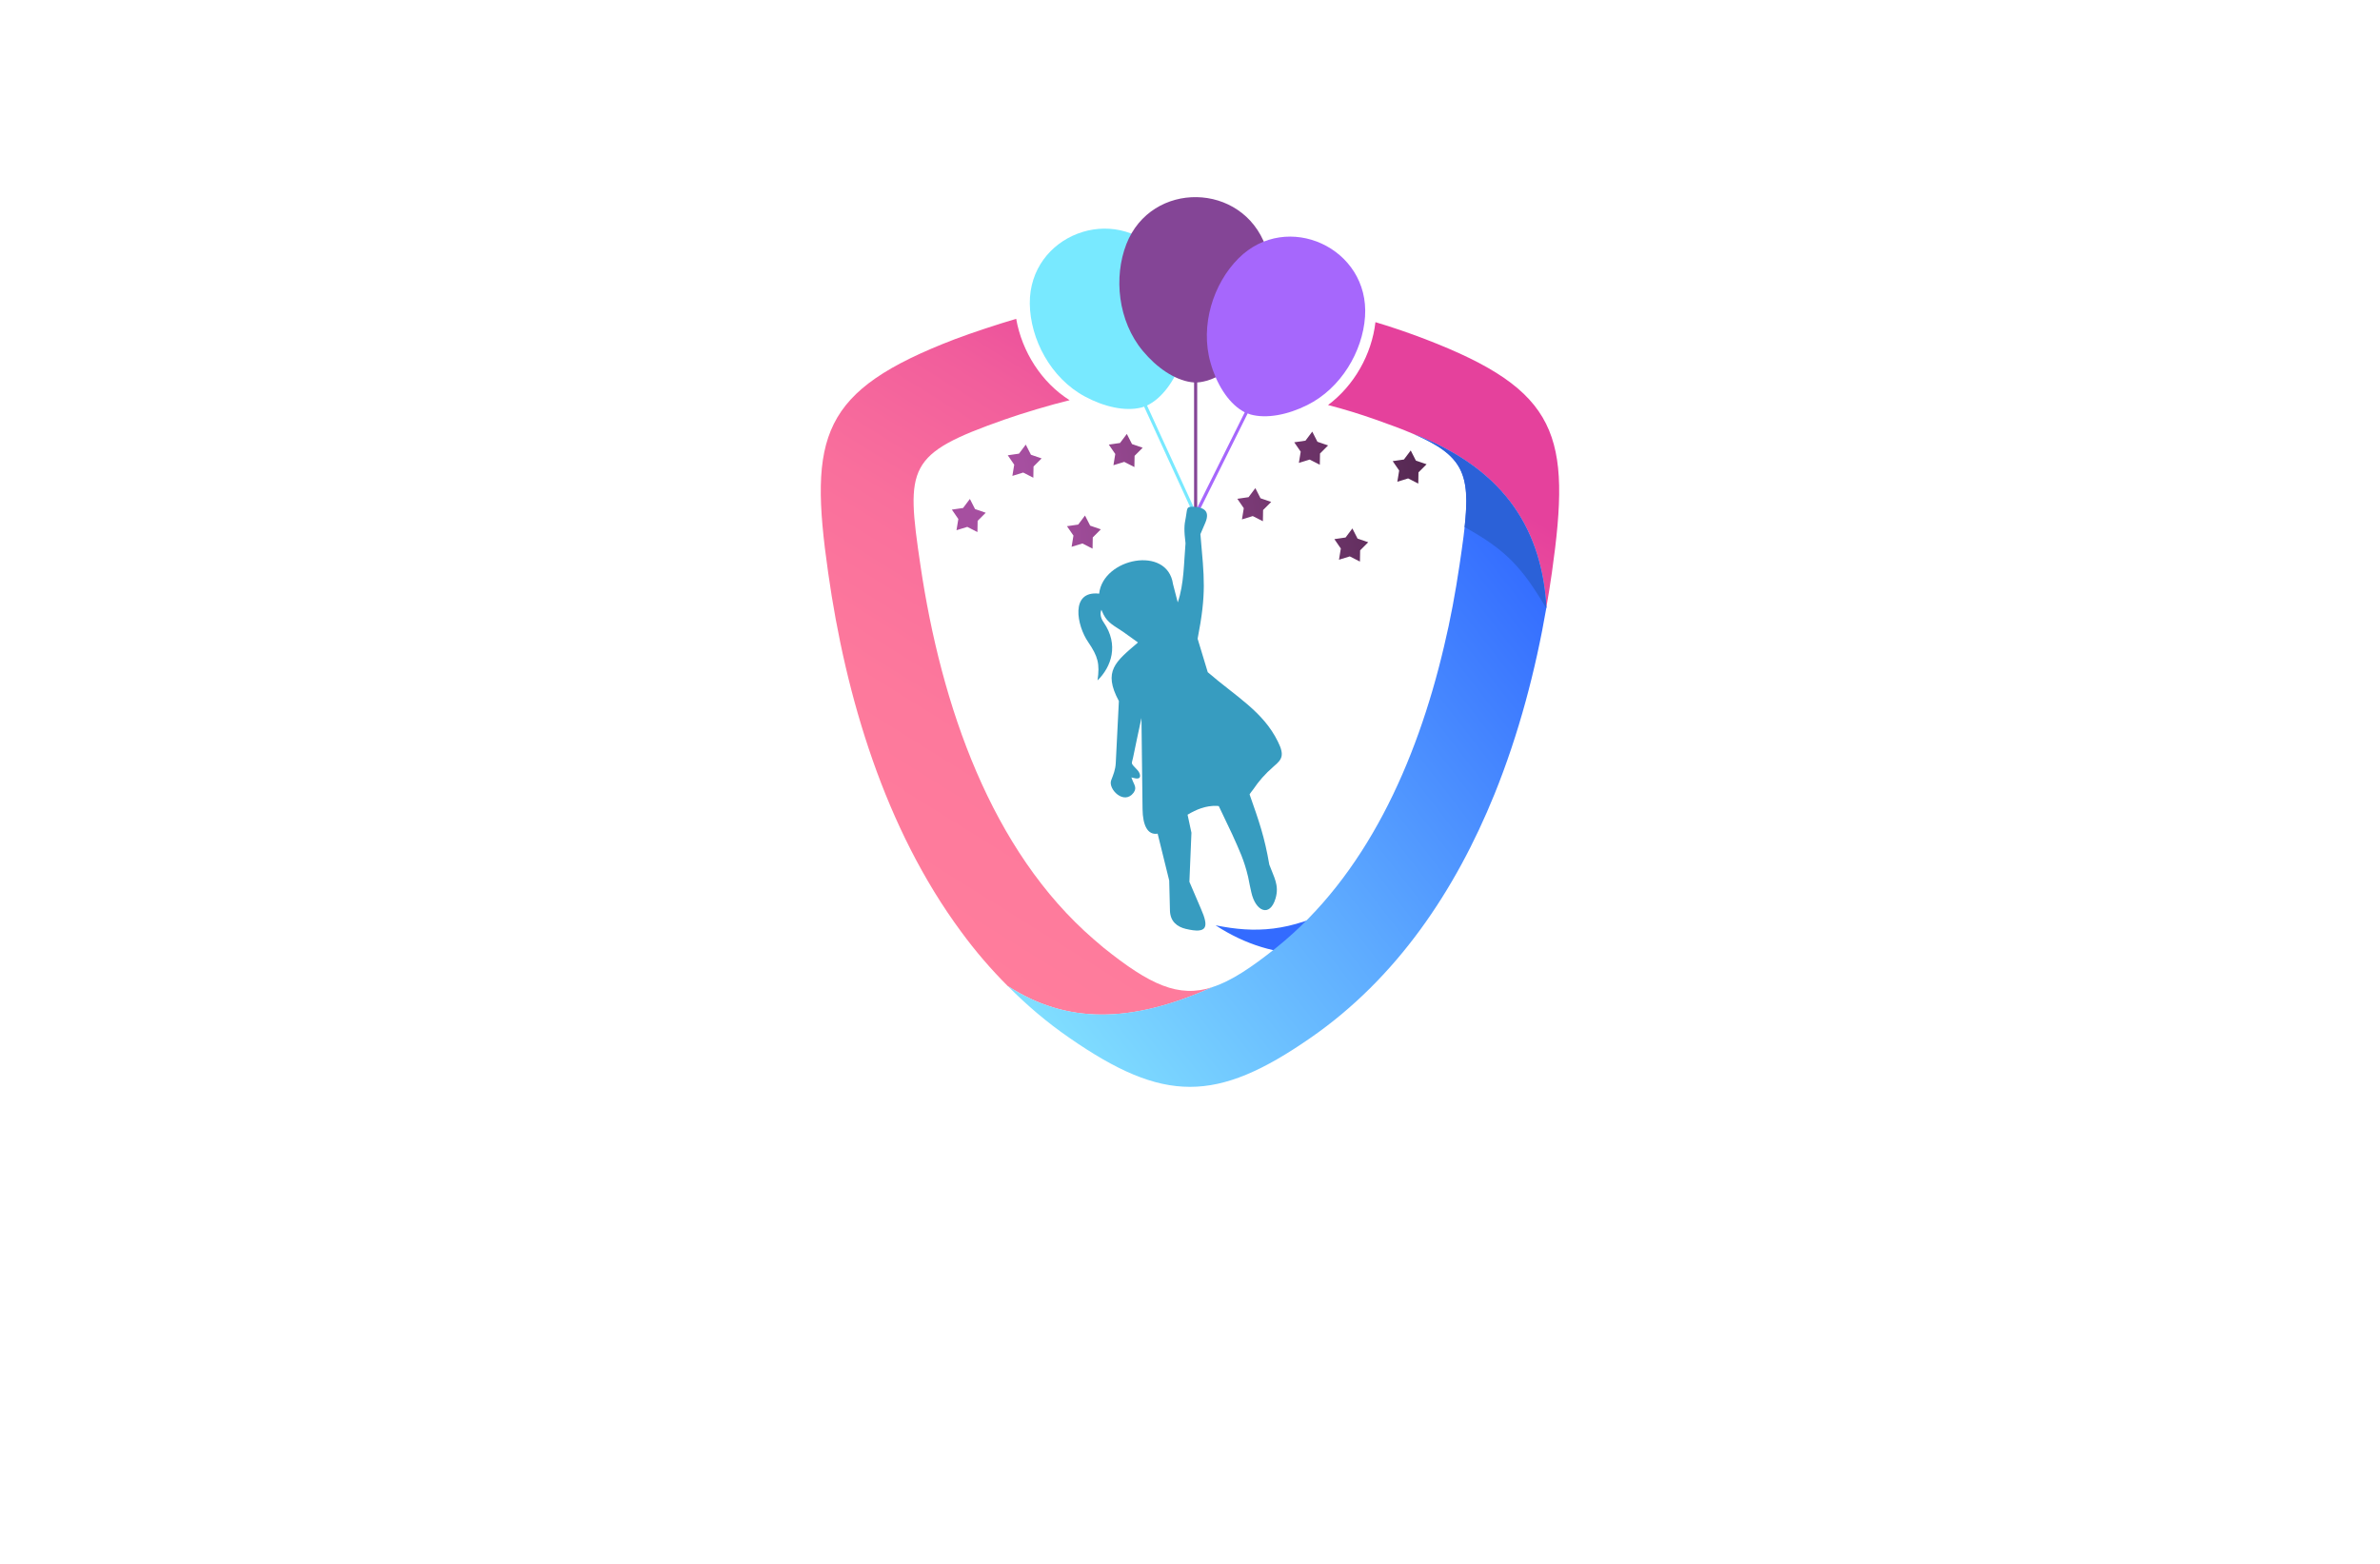 <?xml version="1.0" encoding="utf-8"?>
<!-- Generator: Adobe Illustrator 27.8.1, SVG Export Plug-In . SVG Version: 6.00 Build 0)  -->
<svg version="1.1" xmlns="http://www.w3.org/2000/svg" xmlns:xlink="http://www.w3.org/1999/xlink" x="0px" y="0px"
	 viewBox="0 0 350 230" style="enable-background:new 0 0 350 230;" xml:space="preserve">
<style type="text/css">
	.st0{fill:#FFFDDC;}
	.st1{fill:#FFFDE6;}
	.st2{fill:#FEFFE9;}
	.st3{fill:#FFFCEB;}
	.st4{fill:#FFF9CF;}
	.st5{fill:#F1FFCC;}
	.st6{fill:#60361A;}
	.st7{fill:#FFF4C5;}
	.st8{fill:#FEFFCF;}
	.st9{fill:#FFFFFF;}
	.st10{fill:#FCBEF3;}
	.st11{fill:#007769;}
	.st12{fill:#990000;}
	.st13{fill:#EE388C;}
	.st14{fill:#4862AD;}
	.st15{fill:#EE4B9B;}
	.st16{fill:#FAEE35;}
	.st17{fill:#01A79D;}
	.st18{fill:#8FC640;}
	.st19{fill:#EC2227;}
	.st20{fill:#E7BD20;}
	.st21{fill:#DC8927;}
	.st22{fill:#2F99D5;}
	.st23{fill:#663366;}
	.st24{fill:#FFC907;}
	.st25{fill:#4B83C3;}
	.st26{fill:#F0535B;}
	.st27{fill:#A92990;}
	.st28{fill:#E16E25;}
	.st29{fill:#426CB4;}
	.st30{fill:#E9292B;}
	.st31{fill:#0F77B7;}
	.st32{fill:#EF4A6C;}
	.st33{fill:#65C5B3;}
	.st34{fill:#965724;}
	.st35{fill:#F1A422;}
	.st36{fill:#18479E;}
	.st37{fill:#64C5B2;}
	.st38{fill:#FAE072;}
	.st39{fill:#EF496E;}
	.st40{fill:#231F20;}
	.st41{fill-rule:evenodd;clip-rule:evenodd;fill:#5C493A;}
	.st42{fill-rule:evenodd;clip-rule:evenodd;fill:#F26767;}
	.st43{fill-rule:evenodd;clip-rule:evenodd;fill:#87C443;}
	.st44{fill-rule:evenodd;clip-rule:evenodd;fill:#EE3E96;}
	.st45{fill-rule:evenodd;clip-rule:evenodd;fill:#2195D2;}
	.st46{fill-rule:evenodd;clip-rule:evenodd;fill:#FFCD05;}
	.st47{fill-rule:evenodd;clip-rule:evenodd;fill:#83C341;}
	.st48{fill-rule:evenodd;clip-rule:evenodd;fill:#0F77B7;}
	.st49{fill-rule:evenodd;clip-rule:evenodd;fill:#ED8D36;}
	.st50{fill-rule:evenodd;clip-rule:evenodd;fill:#3CA356;}
	.st51{fill-rule:evenodd;clip-rule:evenodd;fill:#7F4A25;}
	.st52{fill-rule:evenodd;clip-rule:evenodd;fill:#A3B539;}
	.st53{fill-rule:evenodd;clip-rule:evenodd;fill:#FAAF37;}
	.st54{fill-rule:evenodd;clip-rule:evenodd;fill:#0BB4A1;}
	.st55{fill:#00A9CB;}
	.st56{fill:#79AA41;}
	.st57{fill:#CD8F2A;}
	.st58{fill:#0393B0;}
	.st59{fill:#E82F7B;}
	.st60{fill:#D7DF2A;}
	.st61{fill:#8DC443;}
	.st62{fill:#F0A422;}
	.st63{fill:#3A3A3B;}
	.st64{fill:#29AAE1;}
	.st65{fill:#E9246E;}
	.st66{fill:url(#SVGID_1_);}
	.st67{fill:#00EFFF;}
	.st68{fill-rule:evenodd;clip-rule:evenodd;fill:url(#SVGID_00000092456805259391841190000007821827694111837842_);}
	.st69{fill-rule:evenodd;clip-rule:evenodd;fill:url(#SVGID_00000026129961857502229390000004705911218381447335_);}
	.st70{fill-rule:evenodd;clip-rule:evenodd;fill:url(#SVGID_00000093152290769958553550000014247500814822011829_);}
	.st71{fill-rule:evenodd;clip-rule:evenodd;fill:url(#SVGID_00000137822407246716108210000016484645667073469570_);}
	.st72{fill-rule:evenodd;clip-rule:evenodd;fill:url(#SVGID_00000088839145366961262520000011335443540639060871_);}
	.st73{fill-rule:evenodd;clip-rule:evenodd;fill:url(#SVGID_00000013184329707345422210000011574302037919537079_);}
	.st74{fill-rule:evenodd;clip-rule:evenodd;fill:url(#SVGID_00000119835984846385640230000009680047848291173788_);}
	.st75{fill-rule:evenodd;clip-rule:evenodd;fill:url(#SVGID_00000034084282457422187460000007580939500338621333_);}
	.st76{fill-rule:evenodd;clip-rule:evenodd;fill:url(#SVGID_00000145752012717077244490000009504274763416353671_);}
	.st77{fill:url(#SVGID_00000067225411022064758660000013735192909976234129_);}
	.st78{fill:#00889E;}
	.st79{fill:url(#SVGID_00000143578137882397182470000009094983616732584327_);}
	.st80{fill:url(#SVGID_00000038402077764620190750000017282002771600758401_);}
	.st81{fill:url(#SVGID_00000013155320877004286420000006668010025173524117_);}
	.st82{fill:#009AFF;}
	.st83{fill:url(#SVGID_00000088851094601849888700000005502007020677120406_);}
	.st84{fill:url(#SVGID_00000183232762880489521290000017238762157857064576_);}
	.st85{fill:#EF1A24;}
	.st86{fill:url(#SVGID_00000082354331525934858310000006635722494842028430_);}
	.st87{fill:url(#SVGID_00000068673930948331418060000011638196528627356305_);}
	.st88{fill-rule:evenodd;clip-rule:evenodd;fill:#1B2E7A;}
	.st89{fill-rule:evenodd;clip-rule:evenodd;fill:#FFFFFF;}
	.st90{fill-rule:evenodd;clip-rule:evenodd;fill:#FF004D;}
	.st91{fill:#1B2E7A;}
	.st92{fill-rule:evenodd;clip-rule:evenodd;fill:#FFD373;}
	.st93{fill-rule:evenodd;clip-rule:evenodd;fill:#EDB337;}
	.st94{fill-rule:evenodd;clip-rule:evenodd;fill:#FFEDB0;}
	.st95{fill:url(#SVGID_00000172434988658283807550000002944964660958143128_);}
	.st96{fill:#A25F00;}
	.st97{fill:#1B5302;}
	.st98{fill:#00AEEF;}
	.st99{fill:#ED1966;}
	.st100{fill:url(#SVGID_00000112622493659992348440000018350718388397193354_);}
	.st101{fill:url(#SVGID_00000167397325981834351080000015983653607750515603_);}
	.st102{fill:#79BACC;}
	.st103{fill:#E8E3D8;}
	.st104{fill:#F2B220;}
	.st105{fill:url(#SVGID_00000020378006755966995760000007356268586830954646_);}
	.st106{fill:url(#SVGID_00000175305759902106957150000011791248277188632238_);}
	.st107{fill:url(#SVGID_00000168101900467130530350000000155320615757501625_);}
	.st108{fill:url(#SVGID_00000016073405561049396820000018405465891958192002_);}
	.st109{fill:url(#SVGID_00000146480020038490926700000011017680366165360060_);}
	.st110{fill:url(#SVGID_00000142175700499518887230000017721561908141465481_);}
	.st111{fill:url(#SVGID_00000137095365812951171700000007087335222580869798_);}
	.st112{fill:#9B85BE;}
	.st113{fill:#776599;}
	.st114{fill:#FD3861;}
	.st115{fill:#C42244;}
	.st116{fill:#009FE2;}
	.st117{fill:#30B17B;}
	.st118{fill:#FF7D9C;}
	.st119{fill:#9ACA3D;}
	.st120{fill:#856DB5;}
	.st121{fill:url(#SVGID_00000137812098041037353050000011705806001413162902_);}
	.st122{fill:#0075B0;}
	.st123{fill:#CDE250;}
	.st124{fill:#7DDDFF;}
	.st125{fill:#B9EA81;}
	.st126{fill:#FF7D87;}
	.st127{fill-rule:evenodd;clip-rule:evenodd;fill:#FFC60B;}
	.st128{fill-rule:evenodd;clip-rule:evenodd;fill:#9ABE37;}
	.st129{fill-rule:evenodd;clip-rule:evenodd;fill:#74D7E2;}
	.st130{fill-rule:evenodd;clip-rule:evenodd;fill:#FF598A;}
	.st131{fill-rule:evenodd;clip-rule:evenodd;fill:#856DB5;}
	.st132{fill:#ED5681;}
	.st133{fill:#E5B189;}
	.st134{fill:#CE9976;}
	.st135{fill:#80DEFF;}
	.st136{fill:#61C7E2;}
	.st137{fill:#715BA5;}
	.st138{fill:#CCED56;}
	.st139{fill:#9ABE37;}
	.st140{fill:#7D9D2B;}
	.st141{fill:#F4C11E;}
	.st142{fill:#E19A00;}
	.st143{fill:#FFBE00;}
	.st144{fill:#C74D96;}
	.st145{fill:#F4A408;}
	.st146{fill:#00B0DD;}
	.st147{fill:#E62944;}
	.st148{fill:#553590;}
	.st149{fill:#035A31;}
	.st150{fill:#80BE26;}
	.st151{fill:#00549A;}
	.st152{fill:#844596;}
	.st153{fill:#009C42;}
	.st154{fill-rule:evenodd;clip-rule:evenodd;fill:#1F7099;}
	.st155{fill-rule:evenodd;clip-rule:evenodd;fill:#406FB5;}
	.st156{fill-rule:evenodd;clip-rule:evenodd;fill:#A418ED;}
	.st157{fill-rule:evenodd;clip-rule:evenodd;fill:#28834F;}
	.st158{fill-rule:evenodd;clip-rule:evenodd;fill:#1FEA75;}
	.st159{fill-rule:evenodd;clip-rule:evenodd;fill:#07A8A8;}
	.st160{fill-rule:evenodd;clip-rule:evenodd;fill:#25C9EF;}
	.st161{fill-rule:evenodd;clip-rule:evenodd;fill:#FF7D9C;}
	.st162{fill:#724329;}
	.st163{fill:#FFD766;}
	.st164{fill:#6ED9FF;}
	.st165{fill:#FFA9C2;}
	.st166{fill-rule:evenodd;clip-rule:evenodd;fill:url(#SVGID_00000176759316906210720400000003667179649342782594_);}
	.st167{fill-rule:evenodd;clip-rule:evenodd;fill:url(#SVGID_00000167392875012022102580000013401532033956587906_);}
	.st168{fill-rule:evenodd;clip-rule:evenodd;fill:url(#SVGID_00000121265600184534402210000008121001843113074304_);}
	.st169{fill-rule:evenodd;clip-rule:evenodd;fill:#2B61D8;}
	.st170{fill-rule:evenodd;clip-rule:evenodd;fill:#78E9FF;}
	.st171{fill-rule:evenodd;clip-rule:evenodd;fill:#844596;}
	.st172{fill-rule:evenodd;clip-rule:evenodd;fill:#A667FC;}
	.st173{fill-rule:evenodd;clip-rule:evenodd;fill:#379CC0;}
	.st174{fill-rule:evenodd;clip-rule:evenodd;fill:url(#SVGID_00000111167955969607997830000014788977132179782802_);}
	.st175{fill:#FF439D;}
	.st176{fill:#29ABE2;}
	.st177{fill:#AA3AAA;}
	.st178{fill:#78E9FF;}
	.st179{fill:#FFC60B;}
	.st180{fill:#A667FC;}
	.st181{fill-rule:evenodd;clip-rule:evenodd;fill:#CCED56;}
	.st182{fill-rule:evenodd;clip-rule:evenodd;fill:#776599;}
	.st183{fill-rule:evenodd;clip-rule:evenodd;fill:#80DEFF;}
	.st184{fill:#379CC0;}
	.st185{fill:#916E00;}
	.st186{fill:#BAAE1C;}
	.st187{fill:#84BC7A;}
	.st188{fill:#BCAD64;}
	.st189{fill:#D18D2A;}
	.st190{fill:#FFB278;}
	.st191{fill-rule:evenodd;clip-rule:evenodd;fill:#785EF7;}
	.st192{fill-rule:evenodd;clip-rule:evenodd;fill:#C2FF7B;}
	.st193{fill-rule:evenodd;clip-rule:evenodd;fill:#6F96EF;}
	.st194{fill-rule:evenodd;clip-rule:evenodd;fill:#E5B189;}
	.st195{fill-rule:evenodd;clip-rule:evenodd;fill:#72D392;}
	.st196{fill-rule:evenodd;clip-rule:evenodd;fill:#F9C55D;}
	.st197{fill-rule:evenodd;clip-rule:evenodd;fill:#61C165;}
	.st198{fill-rule:evenodd;clip-rule:evenodd;fill:#6786D3;}
	.st199{fill-rule:evenodd;clip-rule:evenodd;fill:#FCB1E3;}
	.st200{fill-rule:evenodd;clip-rule:evenodd;fill:#1CC1E4;}
	.st201{fill-rule:evenodd;clip-rule:evenodd;fill:#6D6DB2;}
	.st202{fill-rule:evenodd;clip-rule:evenodd;fill:#66A2AA;}
	.st203{fill-rule:evenodd;clip-rule:evenodd;fill:#D2FC86;}
	.st204{fill:#7FBC62;}
	.st205{fill:#442109;}
	.st206{fill:#A08657;}
	.st207{fill:#FFCD5C;}
	.st208{fill:#7DA22E;}
	.st209{fill:#F9C941;}
	.st210{fill:#6AC6B4;}
	.st211{fill:#E2C159;}
	.st212{fill:#EF8550;}
</style>
<g id="Layer_1">
</g>
<g id="Layer_2">
</g>
<g id="Layer_3">
</g>
<g id="Layer_4">
</g>
<g id="Layer_5">
</g>
<g id="Layer_6">
</g>
<g id="Layer_7">
</g>
<g id="Layer_8">
</g>
<g id="Layer_9">
</g>
<g id="Layer_10">
</g>
<g id="Layer_11">
</g>
<g id="Layer_12">
</g>
<g id="Layer_13">
</g>
<g id="Layer_14">
</g>
<g id="Layer_15">
	<g>
		<linearGradient id="SVGID_1_" gradientUnits="userSpaceOnUse" x1="215.405" y1="10.967" x2="100.524" y2="195.252">
			<stop  offset="0.23" style="stop-color:#E5419C"/>
			<stop  offset="0.238" style="stop-color:#E6439C"/>
			<stop  offset="0.342" style="stop-color:#F15D9C"/>
			<stop  offset="0.45" style="stop-color:#F96F9C"/>
			<stop  offset="0.564" style="stop-color:#FD799C"/>
			<stop  offset="0.693" style="stop-color:#FF7D9C"/>
		</linearGradient>
		<path style="fill-rule:evenodd;clip-rule:evenodd;fill:url(#SVGID_1_);" d="M207.84,63.82c-1.57-0.68-3.38-1.35-5.54-2.11
			c-2.3-0.81-4.65-1.54-7-2.14c3.84-2.86,6.43-7.46,6.97-12.19c2.46,0.73,4.89,1.57,7.3,2.49c19.7,7.57,21.51,14.16,18.65,34.35
			c-0.24,1.68-0.51,3.38-0.81,5.08C226.74,78.52,221.87,69.23,207.84,63.82L207.84,63.82z M135.36,83.15
			c3.05,20.65,10.41,41.97,25.49,55c0.46,0.41,0.95,0.81,1.43,1.22c6.84,5.49,11.05,7.43,16.03,5.81l0,0
			c-12.08,5.41-21.49,5.41-30.11-0.16c-2.49-2.49-4.76-5.13-6.84-7.97c-11.24-15.19-17-34.62-19.57-52.81
			c-2.89-20.19-1.08-26.78,18.62-34.35c2.57-0.97,6.43-2.24,9.03-3c0.84,4.81,3.73,9.38,7.86,11.97c-2.81,0.68-6.86,1.89-9.62,2.86
			C133.36,66.77,133.2,68.55,135.36,83.15L135.36,83.15z"/>
		
			<linearGradient id="SVGID_00000103243806369272748840000001021186032673914763_" gradientUnits="userSpaceOnUse" x1="106.063" y1="136.85" x2="161.61" y2="136.85">
			<stop  offset="0.224" style="stop-color:#80DEFF"/>
			<stop  offset="0.73" style="stop-color:#336BFF"/>
		</linearGradient>
		<path style="fill-rule:evenodd;clip-rule:evenodd;fill:url(#SVGID_00000103243806369272748840000001021186032673914763_);" d="
			M196.76,133.36c-7.11,3.73-12.22,3.89-17.97,2.73l0.05,0.05c8.62,5.57,18.03,5.57,30.11,0.16l0,0
			C204.97,137.6,201.49,136.6,196.76,133.36L196.76,133.36z"/>
		
			<linearGradient id="SVGID_00000093863727787941886020000003746515344569842853_" gradientUnits="userSpaceOnUse" x1="116.129" y1="173.677" x2="270.609" y2="53.648">
			<stop  offset="0.224" style="stop-color:#80DEFF"/>
			<stop  offset="0.73" style="stop-color:#336BFF"/>
		</linearGradient>
		<path style="fill-rule:evenodd;clip-rule:evenodd;fill:url(#SVGID_00000093863727787941886020000003746515344569842853_);" d="
			M178.3,145.17c2.7-0.86,5.65-2.81,9.41-5.81c13.05-10.49,20.59-27.03,24.65-44.3c0.95-3.95,1.68-7.95,2.27-11.92
			c1.84-12.38,2-15.54-6.78-19.32l0,0c14.03,5.41,18.89,14.7,19.57,25.49c-1.59,9.22-4.05,18.62-7.65,27.51
			c-5.73,14.13-14.35,27.03-27.03,35.81c-13.86,9.62-21.62,9.62-35.49,0c-3.3-2.27-6.3-4.84-9.05-7.62
			C156.82,150.58,166.22,150.58,178.3,145.17L178.3,145.17z"/>
		<path class="st169" d="M215.38,77.52c0.86-7.86-0.27-10.57-7.54-13.7l0,0c14.03,5.41,18.89,14.7,19.57,25.49l-0.03,0.14
			C223.84,83.42,221.38,80.82,215.38,77.52L215.38,77.52z"/>
		<path class="st170" d="M170.6,37.34c3.41,3.84,5.05,9.89,3.35,15.19c-0.97,3.03-2.73,5.68-4.86,6.89
			c-0.14,0.08-0.27,0.16-0.41,0.22l7.73,16.86l-0.43,0.16l-7.73-16.86c-0.14,0.05-0.27,0.11-0.43,0.14
			c-2.38,0.59-5.46-0.11-8.27-1.62c-5.03-2.7-8.05-8.43-8.11-13.68C151.36,34.55,163.87,29.77,170.6,37.34L170.6,37.34z"/>
		<path class="st171" d="M186.14,36.26c1.73,4.84,1,11.08-2.54,15.35c-2.05,2.46-4.68,4.24-7.08,4.59
			c-0.16,0.03-0.32,0.03-0.46,0.05v19.57h-0.46V56.25c-0.16-0.03-0.32-0.03-0.46-0.05c-2.43-0.35-5.05-2.14-7.08-4.59
			c-3.65-4.38-4.32-10.84-2.41-15.73C169.33,26.53,182.71,26.74,186.14,36.26L186.14,36.26z"/>
		<path class="st172" d="M200.74,46.58c-0.35,5.11-3.54,10.54-8.51,13c-2.86,1.43-5.97,2.03-8.32,1.38
			c-0.16-0.05-0.3-0.11-0.43-0.16l-7.41,14.92l-0.43-0.19l7.41-14.89c-0.14-0.08-0.27-0.16-0.41-0.24
			c-2.08-1.27-3.76-3.97-4.62-7.05c-1.57-5.49,0.41-11.65,4.11-15.35C189.25,30.88,201.44,36.47,200.74,46.58L200.74,46.58z"/>
		<path class="st173" d="M173.2,88.6c-0.22-0.89-0.46-1.81-0.7-2.7c-0.81-5.73-10.3-3.84-10.86,1.41c-4.32-0.49-3.27,4.73-1.62,7.11
			c1.46,2.14,1.73,3.22,1.38,5.65c2.05-2,3.16-5.24,0.92-8.51c-0.19-0.27-0.7-1.05-0.35-1.89c0.08,0.22,0.19,0.43,0.3,0.68
			c0.65,1.3,1.62,1.7,2.89,2.57c0.73,0.54,1.46,1.05,2.19,1.57c-3.3,2.84-5.19,4.19-2.81,8.62c-0.16,3.05-0.32,6.08-0.46,9.13
			c-0.05,0.97-0.35,1.68-0.68,2.54c-0.46,1.27,1.89,3.68,3.3,1.81c0.24-0.35,0.35-0.68,0.11-1.22c-0.16-0.32-0.3-0.68-0.43-1.03
			c0.19,0.05,0.41,0.08,0.62,0.14c0.97,0.16,0.7-0.76,0.27-1.22c-0.16-0.16-0.3-0.32-0.46-0.49c-0.54-0.57-0.35-0.54-0.19-1.32
			c0.41-1.97,0.81-3.92,1.24-5.86c0.05,4.46,0.11,8.95,0.16,13.4c0.03,2.38,0.73,3.86,2.22,3.62c0.57,2.3,1.14,4.59,1.7,6.89
			c0.05,1.46,0.08,2.95,0.11,4.43c0.05,1.62,1.08,2.38,2.32,2.68c3.19,0.76,3.43-0.24,2.24-2.95c-0.57-1.32-1.14-2.65-1.7-3.97
			c0.11-2.41,0.19-4.81,0.3-7.22c-0.19-0.86-0.38-1.76-0.57-2.65c1.3-0.78,2.7-1.35,4.27-1.3c0.11,0,0.22,0.03,0.32,0.03
			c0.65,1.38,1.32,2.76,1.97,4.14c1.05,2.35,1.76,3.78,2.35,6.3c0.14,0.76,0.3,1.49,0.46,2.22c0.62,2.84,2.73,3.76,3.57,0.92
			c0.57-1.95-0.24-3.11-0.92-4.97c-0.7-4.08-1.51-6.38-2.89-10.3c-0.08,0,0.46-0.68,0.54-0.78c0.81-1.19,1.65-2.19,3.05-3.41
			c1.16-0.97,1.57-1.59,0.57-3.59c-2.16-4.43-6.19-6.65-10.32-10.22c-0.65-2.11-0.84-2.81-1.49-4.92c1.32-6.76,0.97-8.89,0.41-15.38
			c0.24-0.57,0.49-1.14,0.73-1.7c0.76-1.81-0.38-2.24-1.65-2.32c-1.24-0.08-0.97,0.24-1.22,1.51c-0.27,1.27-0.27,1.95-0.05,3.86
			C174.09,82.79,174.14,85.82,173.2,88.6L173.2,88.6z"/>
		
			<linearGradient id="SVGID_00000021095863412772802770000004323417973859188618_" gradientUnits="userSpaceOnUse" x1="151.897" y1="77.724" x2="270.156" y2="58.95">
			<stop  offset="0" style="stop-color:#A64FA0"/>
			<stop  offset="1" style="stop-color:#000000"/>
		</linearGradient>
		<path style="fill-rule:evenodd;clip-rule:evenodd;fill:url(#SVGID_00000021095863412772802770000004323417973859188618_);" d="
			M165.71,63.82l0.76,1.49l1.57,0.54l-1.19,1.19l-0.03,1.65l-1.49-0.76l-1.59,0.49l0.27-1.65l-0.95-1.38l1.65-0.24L165.71,63.82z
			 M191.98,64.81l-1.65,0.24l0.95,1.38l-0.27,1.65l1.59-0.49l1.49,0.76l0.03-1.65l1.19-1.19l-1.57-0.54l-0.76-1.49L191.98,64.81z
			 M206.46,67.58l-1.65,0.24l0.95,1.38l-0.27,1.65l1.59-0.49l1.49,0.76l0.03-1.65l1.19-1.19l-1.57-0.54l-0.76-1.49L206.46,67.58z
			 M183.61,73.12l-1.65,0.24l0.95,1.38l-0.27,1.65l1.59-0.49l1.49,0.76l0.03-1.65l1.19-1.19l-1.57-0.54l-0.76-1.49L183.61,73.12z
			 M197.88,79.05l-1.65,0.24l0.95,1.38l-0.27,1.65l1.59-0.49l1.49,0.76l0.03-1.65l1.19-1.19l-1.57-0.54l-0.76-1.49L197.88,79.05z
			 M149.85,66.72l-1.65,0.24l0.95,1.38l-0.27,1.65l1.59-0.49l1.49,0.76l0.03-1.65l1.19-1.19l-1.57-0.54l-0.76-1.49L149.85,66.72z
			 M158.56,77.15l-1.65,0.24l0.95,1.38l-0.27,1.65l1.59-0.49l1.49,0.76l0.03-1.65l1.19-1.19l-1.57-0.54l-0.76-1.49L158.56,77.15z
			 M141.63,74.71l-1.65,0.24l0.95,1.38l-0.27,1.65l1.59-0.49l1.49,0.76l0.03-1.65l1.19-1.19l-1.57-0.54l-0.76-1.49L141.63,74.71z"/>
	</g>
</g>
</svg>
